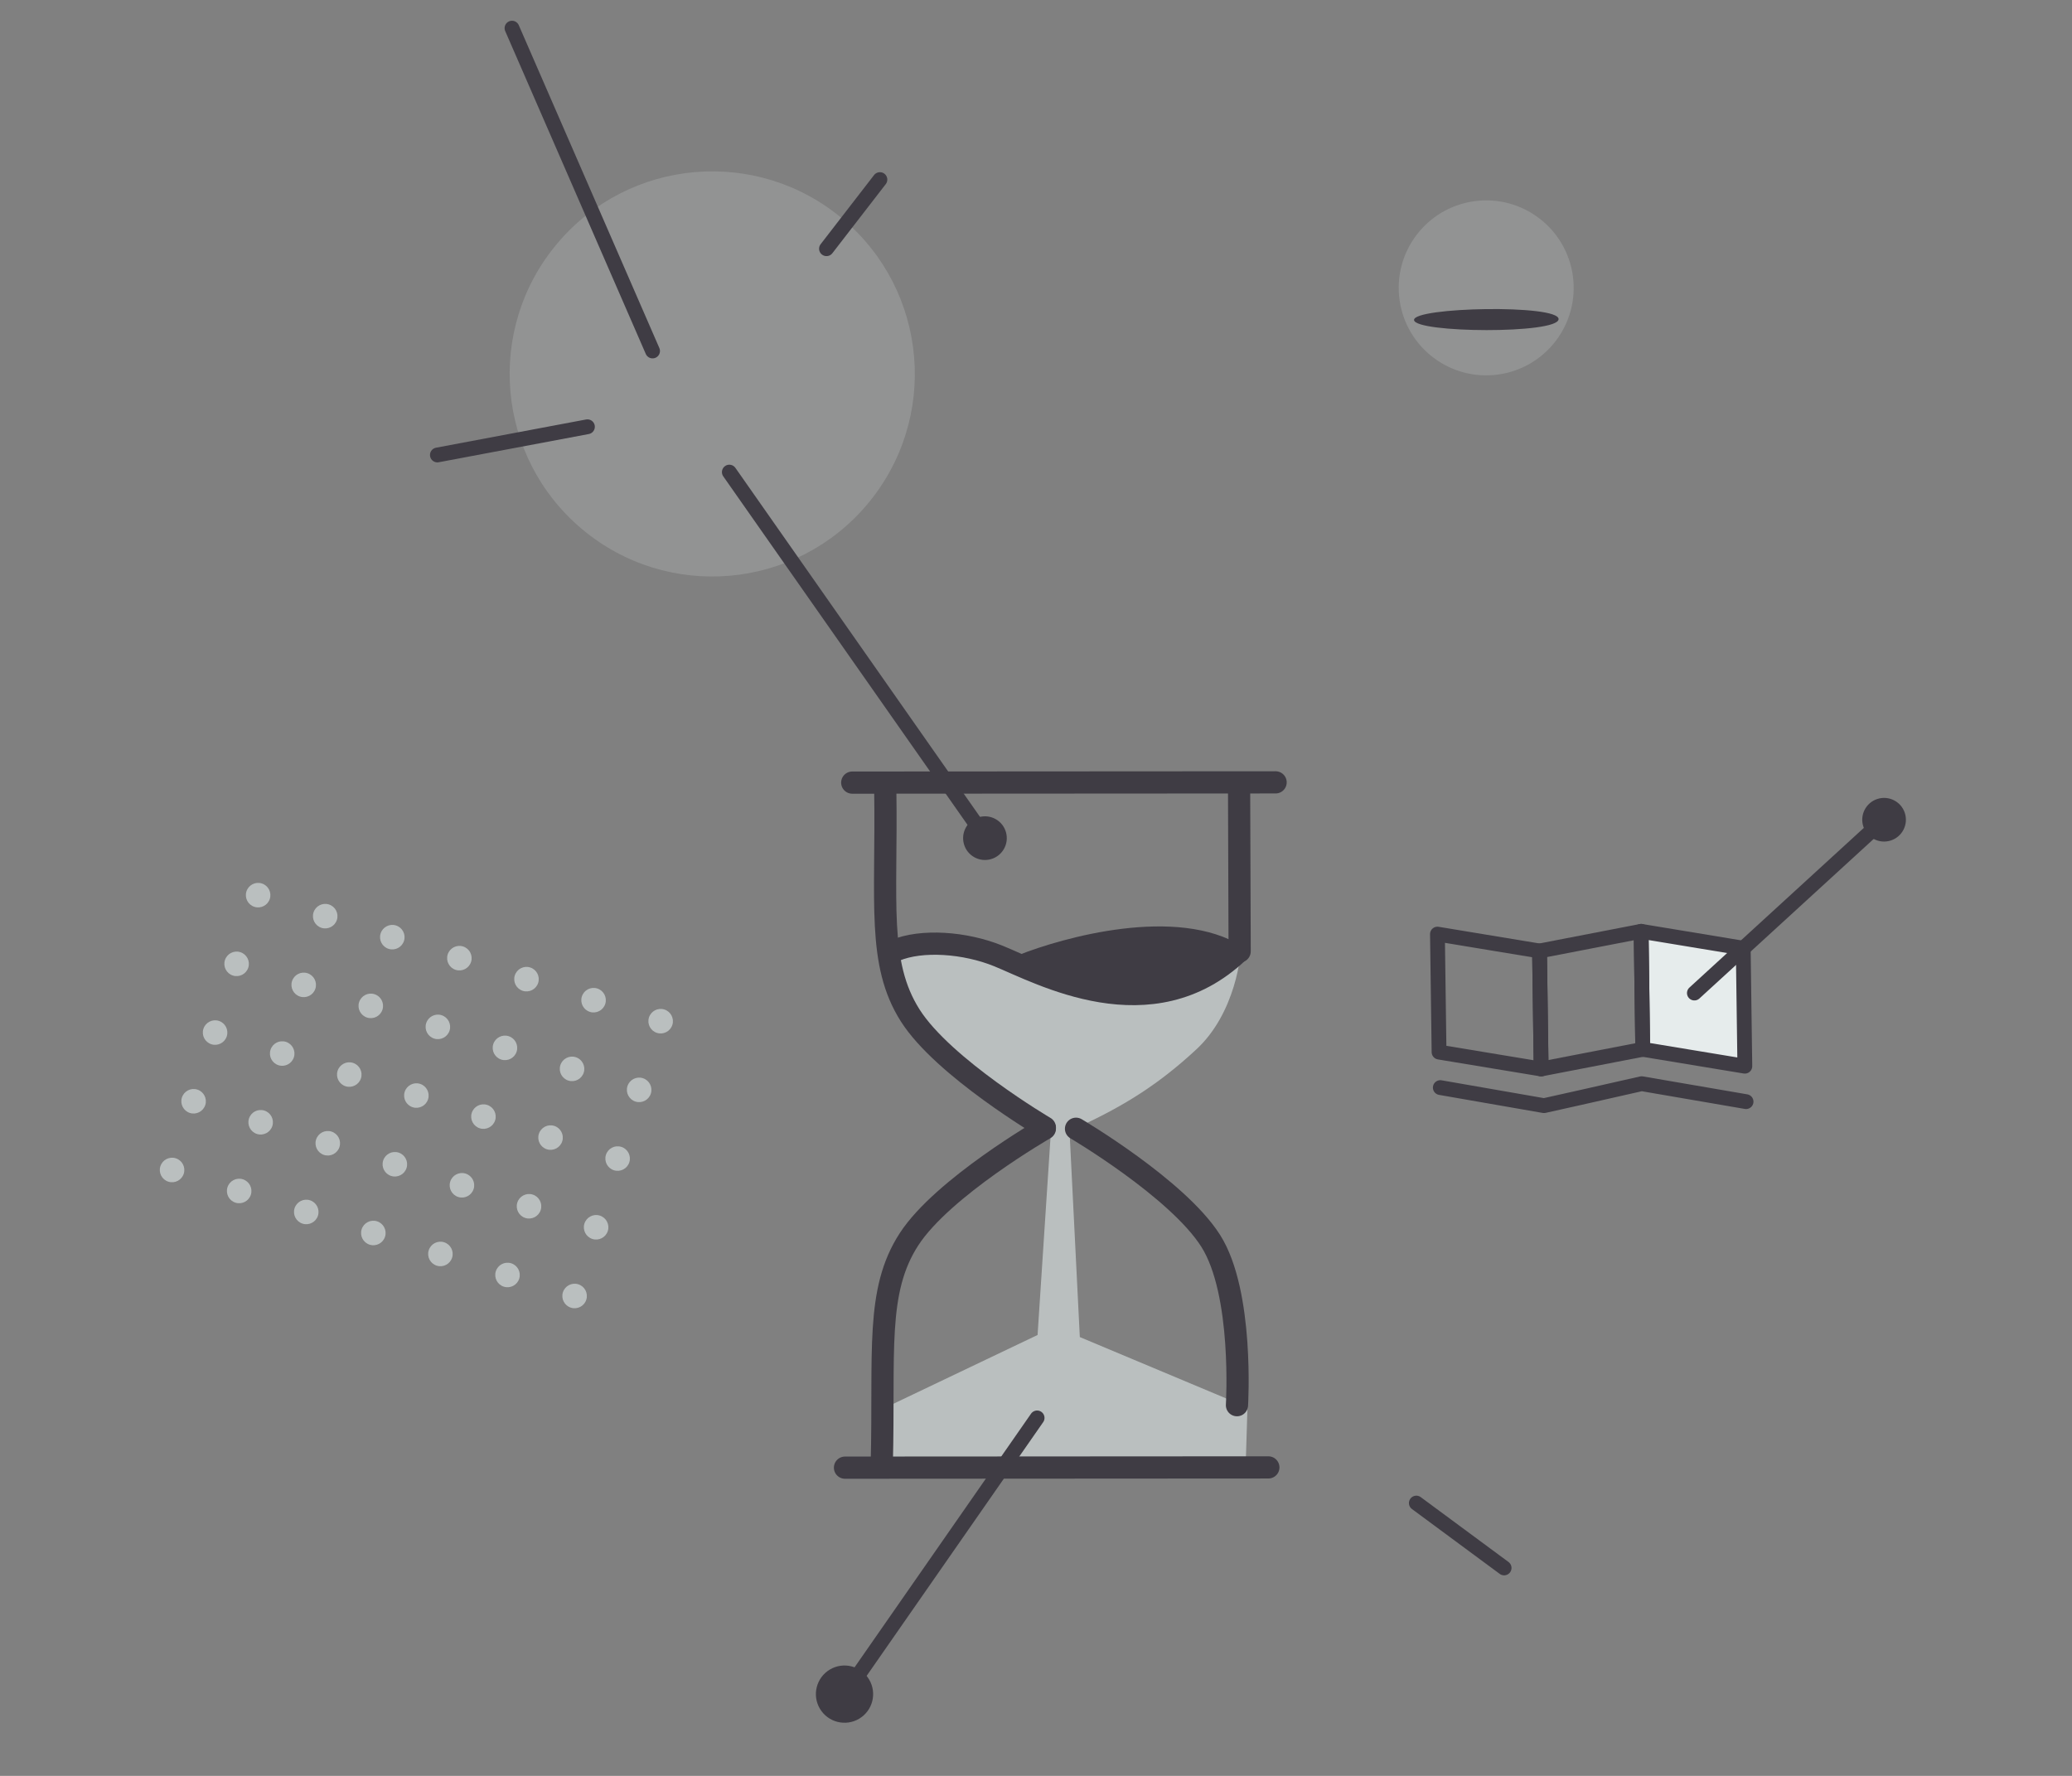 <svg width="280" height="240" viewBox="0 0 280 240" fill="none" xmlns="http://www.w3.org/2000/svg">
<rect x="0" y="0" width="280" height="240" fill="#808080" stroke="none"/>
<path d="M139.498 130.777C133.047 127.293 124.333 127.636 120.782 128.242C120.635 129.241 120.889 132.366 123.078 136.877C125.268 141.388 135.858 148.692 140.878 151.78L145.984 152.182C151.881 149.447 156.563 146.566 161.695 141.793C166.828 137.021 167.905 129.208 167.778 126.333C165.395 134.382 147.563 135.131 139.498 130.777Z" fill="#BABFBF"/>
<path d="M140.213 180.415L142.112 151.406L144.476 151.765L145.921 180.697L168.578 190.196L168.294 199.372L119.593 198.513L120.215 189.958L140.213 180.415Z" fill="#BABFBF"/>
<path d="M114.188 198.345L171.4 198.311" stroke="#3F3C44" stroke-width="3" stroke-linecap="round"/>
<path d="M115.167 105.765L172.379 105.731" stroke="#3F3C44" stroke-width="3" stroke-linecap="round"/>
<path d="M119.16 197.794C119.537 182.804 118.283 174.494 122.843 167.475C127.403 160.456 141.197 152.522 141.197 152.522" stroke="#3F3C44" stroke-width="3" stroke-linecap="round"/>
<path d="M167.158 189.903C167.158 189.903 168.091 174.754 163.605 167.688C159.119 160.622 145.408 152.544 145.408 152.544" stroke="#3F3C44" stroke-width="3" stroke-linecap="round"/>
<path d="M119.634 106.875C119.855 121.868 118.515 130.164 123.001 137.23C127.487 144.297 141.198 152.374 141.198 152.374" stroke="#3F3C44" stroke-width="3" stroke-linecap="round"/>
<path d="M167.446 107.124L167.521 128.57" stroke="#3F3C44" stroke-width="3" stroke-linecap="round"/>
<path d="M167.902 127.919C159.023 122.32 143.542 126.734 137.649 129.067L145.851 133.033L155.44 133.837C157.269 133.444 163.502 130.793 167.902 127.919Z" fill="#3F3C44"/>
<path d="M120.956 128.449C124.526 126.944 130.397 127.353 134.926 129.198C140.586 131.505 155.546 139.83 167.335 128.643" stroke="#3F3C44" stroke-width="3" stroke-linecap="round"/>
<circle opacity="0.3" r="27.378" transform="matrix(-0.765 -0.644 -0.644 0.765 96.249 50.535)" fill="#BABFBF"/>
<path d="M98.558 63.802L133.175 113.198" stroke="#3F3C44" stroke-width="2" stroke-linecap="round"/>
<path d="M118.907 24.27L111.688 33.613" stroke="#3F3C44" stroke-width="2" stroke-linecap="round"/>
<path d="M79.383 57.674L59.106 61.488" stroke="#3F3C44" stroke-width="2" stroke-linecap="round"/>
<circle r="2.95" transform="matrix(-0.985 0.175 0.175 0.985 133.102 113.271)" fill="#3F3C44"/>
<path d="M69.189 3.804L88.185 47.434" stroke="#3F3C44" stroke-width="2" stroke-linecap="round"/>
<path d="M222.13 142.309L221.913 126.411L235.366 128.689L235.583 144.587L222.13 142.309Z" fill="#E6ECEC"/>
<circle r="2.95" transform="matrix(-0.95 0.312 0.312 0.95 254.605 110.782)" fill="#3F3C44"/>
<circle r="3.866" transform="matrix(0.859 -0.513 -0.513 -0.859 114.124 228.951)" fill="#3F3C44"/>
<path d="M221.992 141.81L221.774 125.862L208.045 128.518L208.263 144.467L221.992 141.81Z" stroke="#3F3C44" stroke-width="2" stroke-linecap="round" stroke-linejoin="round"/>
<path d="M221.992 141.81L221.774 125.862L235.571 128.142L235.789 144.09L221.992 141.81Z" stroke="#3F3C44" stroke-width="2" stroke-linecap="round" stroke-linejoin="round"/>
<path d="M194.467 142.186L194.249 126.238L208.045 128.518L208.263 144.467L194.467 142.186Z" stroke="#3F3C44" stroke-width="2" stroke-linecap="round" stroke-linejoin="round"/>
<path d="M235.954 148.88L221.84 146.454C217.351 147.492 208.65 149.422 208.65 149.422L194.636 146.981" stroke="#3F3C44" stroke-width="2" stroke-linecap="round" stroke-linejoin="round"/>
<path d="M228.971 134.205L253.386 111.851" stroke="#3F3C44" stroke-width="2" stroke-linecap="round" stroke-linejoin="round"/>
<path d="M140.151 191.622L115.374 227.232" stroke="#3F3C44" stroke-width="2" stroke-linecap="round" stroke-linejoin="round"/>
<path d="M191.396 203.131L203.258 211.897" stroke="#3F3C44" stroke-width="2" stroke-linecap="round" stroke-linejoin="round"/>
<circle r="1.658" transform="matrix(-0.954 -0.299 -0.299 0.954 89.278 138.008)" fill="#BABFBF"/>
<circle r="1.658" transform="matrix(-0.954 -0.299 -0.299 0.954 80.212 135.169)" fill="#BABFBF"/>
<circle r="1.658" transform="matrix(-0.954 -0.299 -0.299 0.954 71.147 132.327)" fill="#BABFBF"/>
<circle r="1.658" transform="matrix(-0.954 -0.299 -0.299 0.954 62.079 129.49)" fill="#BABFBF"/>
<circle r="1.658" transform="matrix(-0.954 -0.299 -0.299 0.954 53.014 126.652)" fill="#BABFBF"/>
<circle r="1.658" transform="matrix(-0.954 -0.299 -0.299 0.954 43.947 123.812)" fill="#BABFBF"/>
<circle r="1.658" transform="matrix(-0.954 -0.299 -0.299 0.954 34.882 120.974)" fill="#BABFBF"/>
<circle r="1.658" transform="matrix(-0.954 -0.299 -0.299 0.954 86.371 147.289)" fill="#BABFBF"/>
<circle r="1.658" transform="matrix(-0.954 -0.299 -0.299 0.954 77.304 144.453)" fill="#BABFBF"/>
<circle r="1.658" transform="matrix(-0.954 -0.299 -0.299 0.954 68.237 141.614)" fill="#BABFBF"/>
<circle r="1.658" transform="matrix(-0.954 -0.299 -0.299 0.954 59.172 138.778)" fill="#BABFBF"/>
<circle r="1.658" transform="matrix(-0.954 -0.299 -0.299 0.954 50.107 135.939)" fill="#BABFBF"/>
<circle r="1.658" transform="matrix(-0.954 -0.299 -0.299 0.954 41.042 133.101)" fill="#BABFBF"/>
<circle r="1.658" transform="matrix(-0.954 -0.299 -0.299 0.954 31.975 130.259)" fill="#BABFBF"/>
<circle r="1.658" transform="matrix(-0.954 -0.299 -0.299 0.954 83.463 156.573)" fill="#BABFBF"/>
<circle r="1.658" transform="matrix(-0.954 -0.299 -0.299 0.954 74.398 153.737)" fill="#BABFBF"/>
<circle r="1.658" transform="matrix(-0.954 -0.299 -0.299 0.954 65.331 150.902)" fill="#BABFBF"/>
<circle r="1.658" transform="matrix(-0.954 -0.299 -0.299 0.954 56.267 148.057)" fill="#BABFBF"/>
<circle r="1.658" transform="matrix(-0.954 -0.299 -0.299 0.954 47.2 145.221)" fill="#BABFBF"/>
<circle r="1.658" transform="matrix(-0.954 -0.299 -0.299 0.954 38.135 142.379)" fill="#BABFBF"/>
<circle r="1.658" transform="matrix(-0.954 -0.299 -0.299 0.954 29.067 139.545)" fill="#BABFBF"/>
<circle r="1.658" transform="matrix(-0.954 -0.299 -0.299 0.954 80.556 165.86)" fill="#BABFBF"/>
<circle r="1.658" transform="matrix(-0.954 -0.299 -0.299 0.954 71.489 163.021)" fill="#BABFBF"/>
<circle r="1.658" transform="matrix(-0.954 -0.299 -0.299 0.954 62.424 160.185)" fill="#BABFBF"/>
<circle r="1.658" transform="matrix(-0.954 -0.299 -0.299 0.954 53.359 157.343)" fill="#BABFBF"/>
<circle r="1.658" transform="matrix(-0.954 -0.299 -0.299 0.954 44.294 154.505)" fill="#BABFBF"/>
<circle r="1.658" transform="matrix(-0.954 -0.299 -0.299 0.954 35.224 151.668)" fill="#BABFBF"/>
<circle r="1.658" transform="matrix(-0.954 -0.299 -0.299 0.954 26.162 148.83)" fill="#BABFBF"/>
<circle r="1.658" transform="matrix(-0.954 -0.299 -0.299 0.954 77.649 175.145)" fill="#BABFBF"/>
<circle r="1.658" transform="matrix(-0.954 -0.299 -0.299 0.954 68.583 172.306)" fill="#BABFBF"/>
<circle r="1.658" transform="matrix(-0.954 -0.299 -0.299 0.954 59.516 169.466)" fill="#BABFBF"/>
<circle r="1.658" transform="matrix(-0.954 -0.299 -0.299 0.954 50.452 166.631)" fill="#BABFBF"/>
<circle r="1.658" transform="matrix(-0.954 -0.299 -0.299 0.954 41.387 163.789)" fill="#BABFBF"/>
<circle r="1.658" transform="matrix(-0.954 -0.299 -0.299 0.954 32.32 160.954)" fill="#BABFBF"/>
<circle r="1.658" transform="matrix(-0.954 -0.299 -0.299 0.954 23.252 158.117)" fill="#BABFBF"/>
<circle opacity="0.3" r="11.82" transform="matrix(-0.991 0.136 0.136 0.991 200.838 38.905)" fill="#BABFBF"/>
<path d="M191.088 43.253C191.24 45.009 210.548 45.16 210.62 43.133C210.693 41.105 190.937 41.496 191.088 43.253Z" fill="#3F3C44"/>
</svg>
